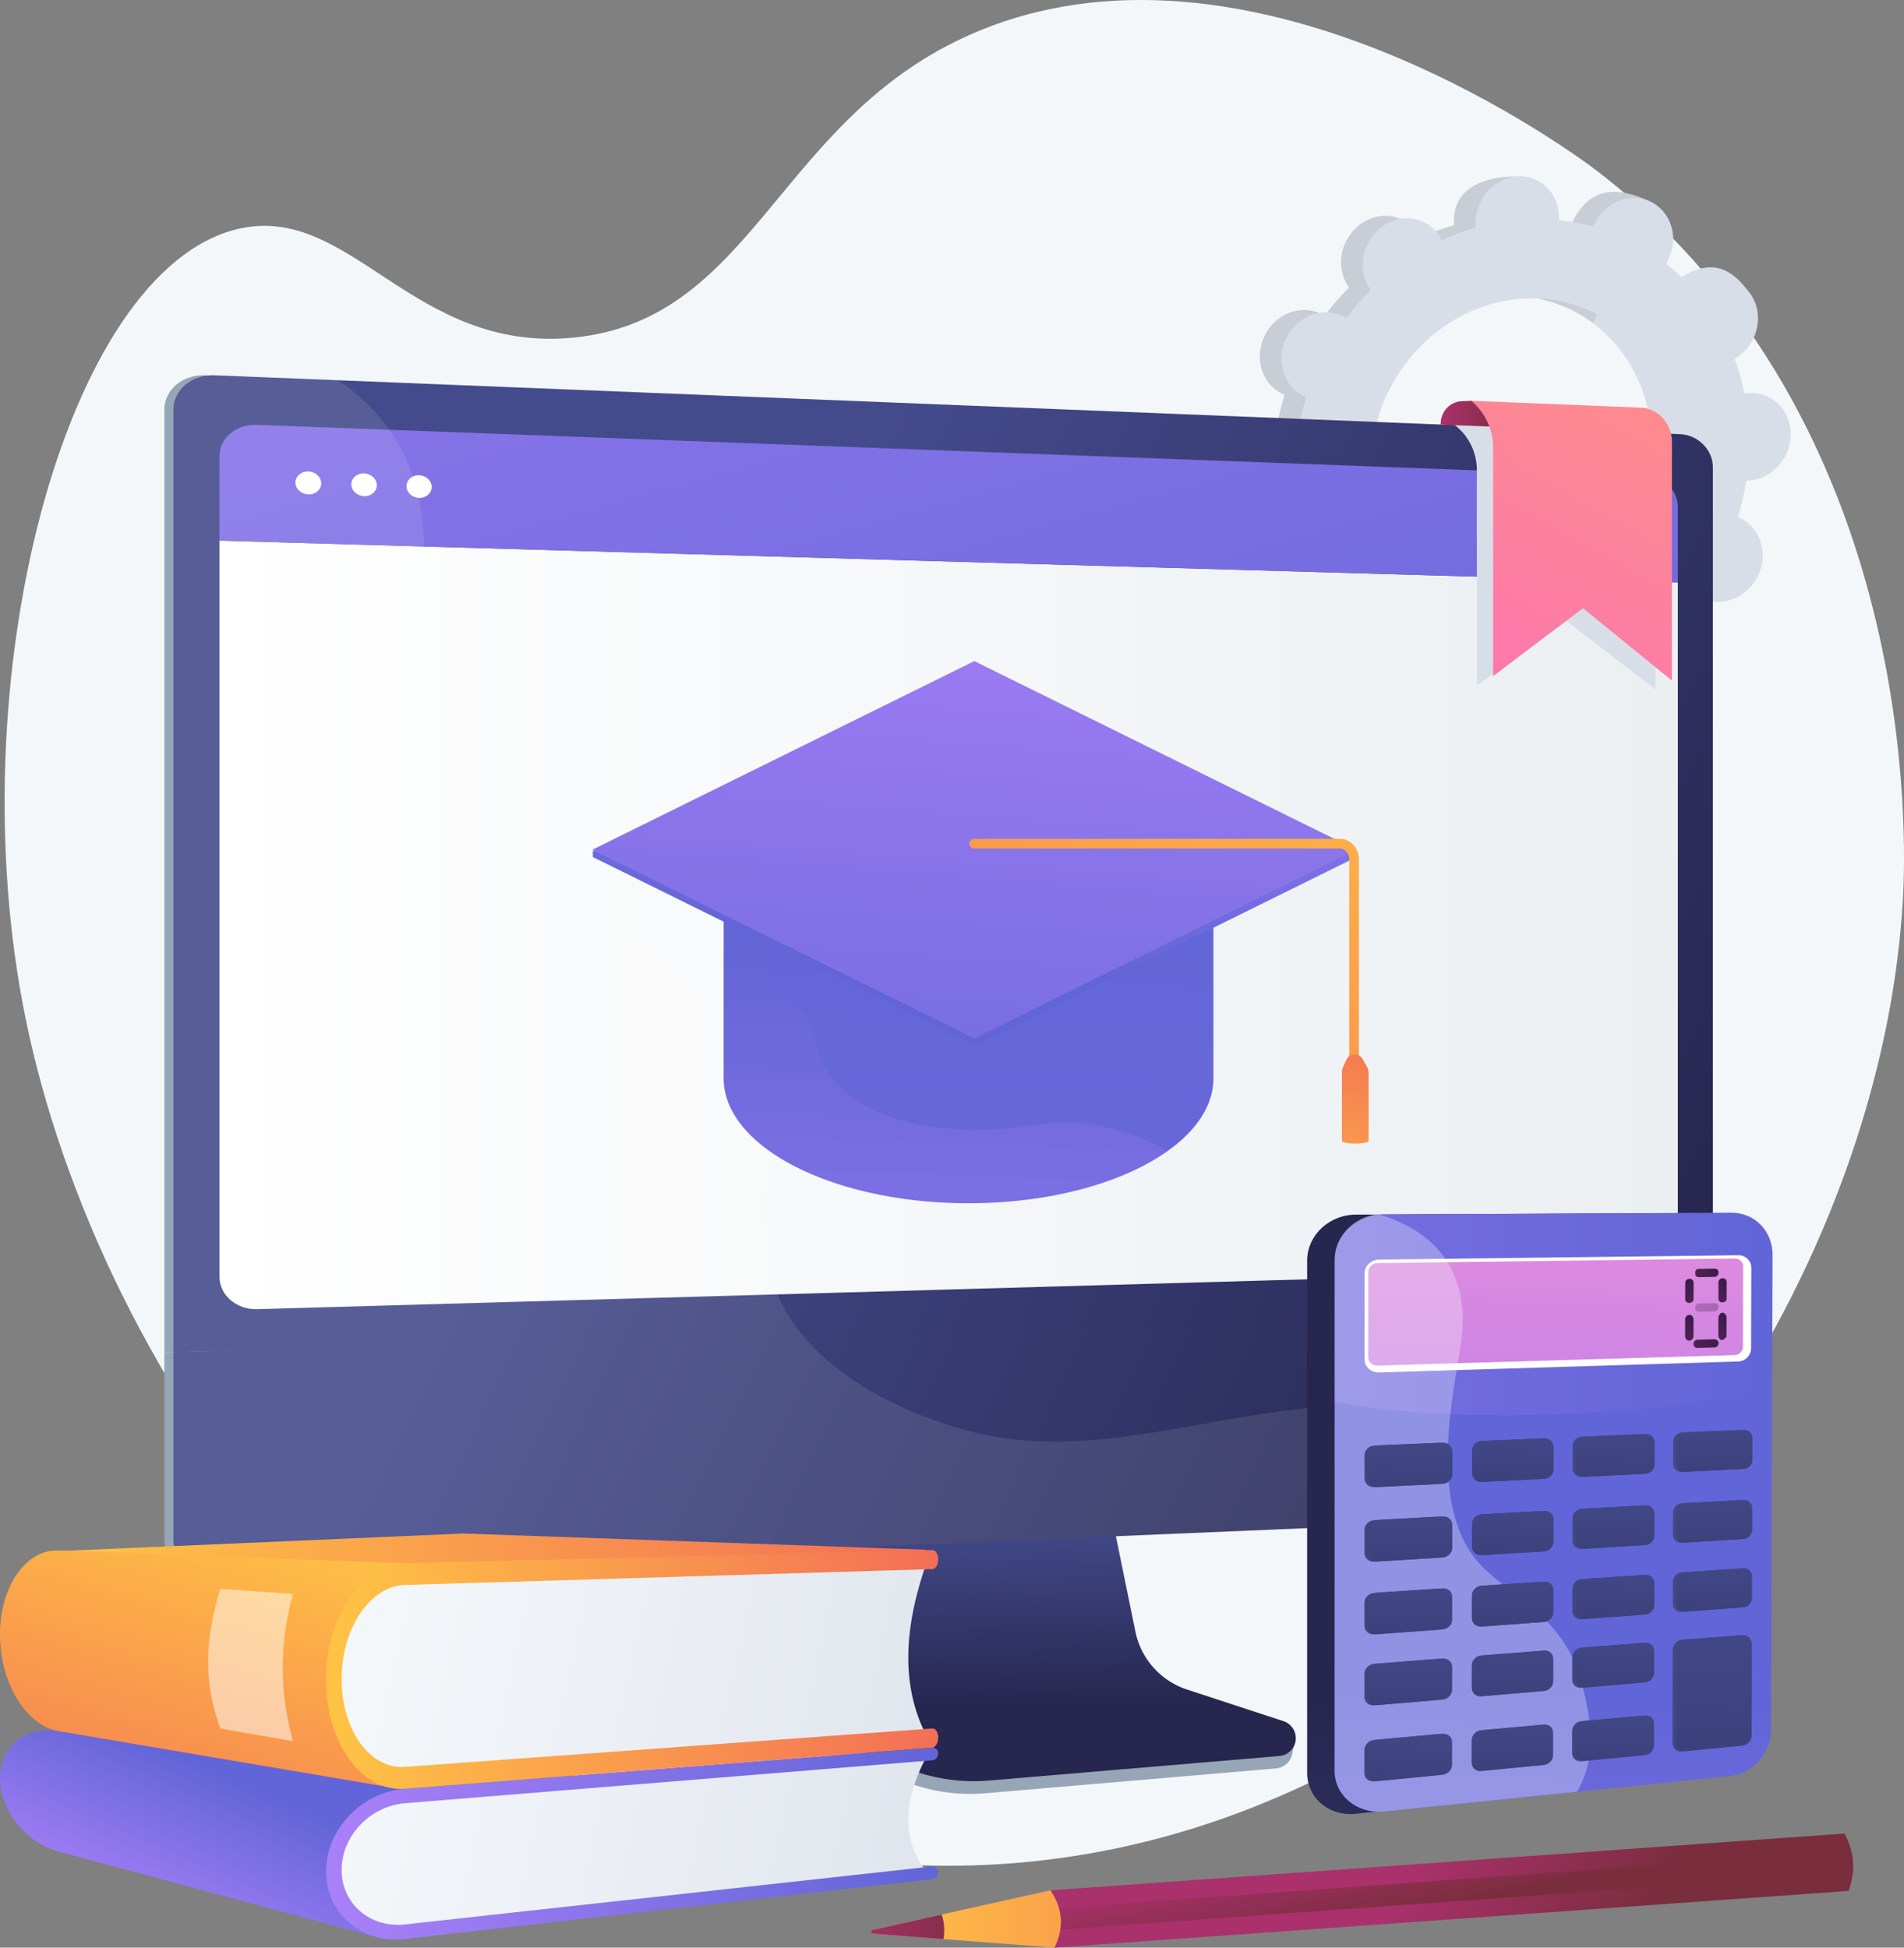 <svg xmlns="http://www.w3.org/2000/svg" xmlns:xlink="http://www.w3.org/1999/xlink" viewBox="0 0 2846.74 2912.26"><rect x="0" y="0" width="2846.74" height="2912.26" fill="#808080" stroke="none"/><defs><style>.cls-1{isolation:isolate;}.cls-2{fill:#f4f7fa;}.cls-3{fill:#c9ced6;}.cls-26,.cls-4{fill:#d8dee8;}.cls-5{fill:#97a6b7;}.cls-6{fill:url(#linear-gradient);}.cls-7{fill:url(#linear-gradient-2);}.cls-8{fill:url(#linear-gradient-3);}.cls-9{fill:url(#linear-gradient-4);}.cls-10,.cls-12,.cls-20,.cls-41{fill:#fff;}.cls-11{fill:url(#linear-gradient-5);}.cls-12{opacity:0.1;}.cls-12,.cls-20,.cls-41{mix-blend-mode:soft-light;}.cls-13{fill:url(#linear-gradient-6);}.cls-14{fill:url(#linear-gradient-7);}.cls-15{fill:url(#linear-gradient-8);}.cls-16{fill:url(#linear-gradient-9);}.cls-17{fill:url(#linear-gradient-10);}.cls-18{fill:url(#linear-gradient-11);}.cls-19{fill:url(#linear-gradient-12);}.cls-20{opacity:0.5;}.cls-21{fill:url(#linear-gradient-13);}.cls-22{fill:url(#linear-gradient-14);}.cls-23{fill:url(#linear-gradient-15);}.cls-24{fill:url(#linear-gradient-16);}.cls-25{fill:url(#linear-gradient-17);}.cls-26,.cls-30,.cls-42,.cls-82{mix-blend-mode:multiply;}.cls-27{fill:url(#linear-gradient-18);}.cls-28{fill:url(#linear-gradient-19);}.cls-29{fill:url(#linear-gradient-20);}.cls-30,.cls-38,.cls-41,.cls-82{opacity:0.3;}.cls-31{fill:url(#linear-gradient-21);}.cls-32{fill:url(#linear-gradient-22);}.cls-33{fill:url(#linear-gradient-23);}.cls-34{fill:url(#linear-gradient-24);}.cls-35{fill:url(#linear-gradient-25);}.cls-36{fill:url(#linear-gradient-26);}.cls-37{fill:url(#linear-gradient-27);}.cls-38{fill:url(#linear-gradient-28);}.cls-39{fill:url(#linear-gradient-29);}.cls-40{fill:url(#linear-gradient-30);}.cls-43{fill:url(#linear-gradient-31);}.cls-44{fill:url(#linear-gradient-32);}.cls-45{fill:url(#linear-gradient-33);}.cls-46{fill:url(#linear-gradient-34);}.cls-47{fill:url(#linear-gradient-35);}.cls-48{fill:url(#linear-gradient-36);}.cls-49{fill:url(#linear-gradient-37);}.cls-50{fill:url(#linear-gradient-38);}.cls-51{fill:url(#linear-gradient-39);}.cls-52{fill:url(#linear-gradient-40);}.cls-53{fill:url(#linear-gradient-41);}.cls-54{fill:url(#linear-gradient-42);}.cls-55{fill:url(#linear-gradient-43);}.cls-56{fill:url(#linear-gradient-44);}.cls-57{fill:url(#linear-gradient-45);}.cls-58{fill:url(#linear-gradient-46);}.cls-59{fill:url(#linear-gradient-47);}.cls-60{fill:url(#linear-gradient-48);}.cls-61{fill:url(#linear-gradient-49);}.cls-62{fill:url(#linear-gradient-50);}.cls-63{fill:url(#linear-gradient-51);}.cls-64{fill:url(#linear-gradient-52);}.cls-65{fill:url(#linear-gradient-53);}.cls-66{fill:url(#linear-gradient-54);}.cls-67{fill:url(#linear-gradient-55);}.cls-68{fill:url(#linear-gradient-56);}.cls-69{fill:url(#linear-gradient-57);}.cls-70{fill:url(#linear-gradient-58);}.cls-71{fill:url(#linear-gradient-59);}.cls-72{fill:url(#linear-gradient-60);}.cls-73{fill:url(#linear-gradient-61);}.cls-74{fill:url(#linear-gradient-62);}.cls-75{fill:url(#linear-gradient-63);}.cls-76{fill:url(#linear-gradient-64);}.cls-77{fill:url(#linear-gradient-65);}.cls-78{fill:url(#linear-gradient-66);}.cls-79{fill:url(#linear-gradient-67);}.cls-80{fill:url(#linear-gradient-68);}.cls-81{fill:url(#linear-gradient-69);}.cls-82{fill:url(#linear-gradient-70);}.cls-83{fill:url(#linear-gradient-71);}.cls-84{fill:url(#linear-gradient-72);}.cls-85{fill:url(#linear-gradient-73);}.cls-86{fill:url(#linear-gradient-74);}</style><linearGradient id="linear-gradient" x1="2029.46" y1="2690.2" x2="2036.93" y2="2970.37" gradientUnits="userSpaceOnUse"><stop offset="0" stop-color="#444b8c"/><stop offset="1" stop-color="#26264f"/></linearGradient><linearGradient id="linear-gradient-2" x1="1578.15" y1="1591.85" x2="3061.91" y2="2313.78" gradientUnits="userSpaceOnUse"><stop offset="0" stop-color="#444b8c"/><stop offset="0.64" stop-color="#313365"/><stop offset="1" stop-color="#26264f"/></linearGradient><linearGradient id="linear-gradient-3" x1="846.92" y1="1800.61" x2="3027.36" y2="1800.61" gradientUnits="userSpaceOnUse"><stop offset="0" stop-color="#fff"/><stop offset="1" stop-color="#ebeff2"/></linearGradient><linearGradient id="linear-gradient-4" x1="1480.84" y1="-447.61" x2="2201.83" y2="2152.48" gradientUnits="userSpaceOnUse"><stop offset="0" stop-color="#aa80f9"/><stop offset="1" stop-color="#6165d7"/></linearGradient><linearGradient id="linear-gradient-5" x1="1261.22" y1="2242.03" x2="2745.24" y2="2964.08" xlink:href="#linear-gradient"/><linearGradient id="linear-gradient-6" x1="89.92" y1="2380.01" x2="1386.42" y2="2380.01" gradientUnits="userSpaceOnUse"><stop offset="0" stop-color="#ffc444"/><stop offset="1" stop-color="#f36f56"/></linearGradient><linearGradient id="linear-gradient-7" x1="752.23" y1="3311.61" x2="857.91" y2="3071.22" xlink:href="#linear-gradient-4"/><linearGradient id="linear-gradient-8" x1="1040.89" y1="3072.34" x2="2265.84" y2="3341.75" gradientUnits="userSpaceOnUse"><stop offset="0" stop-color="#f4f7fa"/><stop offset="1" stop-color="#d8dee8"/></linearGradient><linearGradient id="linear-gradient-9" x1="1006.38" y1="3174.14" x2="1921.46" y2="3174.14" xlink:href="#linear-gradient-4"/><linearGradient id="linear-gradient-10" x1="905.65" y1="2663.43" x2="720.37" y2="3287.55" xlink:href="#linear-gradient-6"/><linearGradient id="linear-gradient-11" x1="1096.87" y1="2817.76" x2="2321.83" y2="3087.17" xlink:href="#linear-gradient-8"/><linearGradient id="linear-gradient-12" x1="1006.38" y1="2913.86" x2="1921.46" y2="2913.86" xlink:href="#linear-gradient-6"/><linearGradient id="linear-gradient-13" x1="2776.83" y1="3147.26" x2="3066.04" y2="3329.8" gradientTransform="translate(-43.65 -31.14) rotate(1.88)" gradientUnits="userSpaceOnUse"><stop offset="0" stop-color="#ab316d"/><stop offset="1" stop-color="#792d3d"/></linearGradient><linearGradient id="linear-gradient-14" x1="215.43" y1="1313.34" x2="72.87" y2="1333.92" gradientTransform="matrix(-0.07, -1, 1, -0.07, 1369.79, 3435.6)" xlink:href="#linear-gradient-13"/><linearGradient id="linear-gradient-15" x1="123.95" y1="459.82" x2="53.61" y2="1161.44" gradientTransform="matrix(-0.07, -1, 1, -0.07, 1369.79, 3435.6)" xlink:href="#linear-gradient-6"/><linearGradient id="linear-gradient-16" x1="100.66" y1="398.49" x2="94.78" y2="651.25" gradientTransform="matrix(-0.07, -1, 1, -0.07, 1369.79, 3435.6)" xlink:href="#linear-gradient-13"/><linearGradient id="linear-gradient-17" x1="2672.79" y1="1037.73" x2="2778.23" y2="1037.73" gradientTransform="matrix(1, 0, 0, 1, 0, 0)" xlink:href="#linear-gradient-13"/><linearGradient id="linear-gradient-18" x1="3045.34" y1="912.62" x2="2651.22" y2="1611.15" gradientUnits="userSpaceOnUse"><stop offset="0" stop-color="#ff9085"/><stop offset="1" stop-color="#fb6fbb"/></linearGradient><linearGradient id="linear-gradient-19" x1="2781.23" y1="4162.19" x2="2797.44" y2="2956.21" xlink:href="#linear-gradient"/><linearGradient id="linear-gradient-20" x1="2820.31" y1="4155.05" x2="2836.47" y2="2953.31" xlink:href="#linear-gradient-4"/><linearGradient id="linear-gradient-21" x1="2514.26" y1="2361.83" x2="3168.91" y2="2361.83" xlink:href="#linear-gradient-4"/><linearGradient id="linear-gradient-22" x1="2514.26" y1="2463.71" x2="3168.53" y2="2463.71" xlink:href="#linear-gradient-4"/><linearGradient id="linear-gradient-23" x1="2852.27" y1="2200.66" x2="2807.97" y2="3210.54" gradientUnits="userSpaceOnUse"><stop offset="0" stop-color="#e38ddd"/><stop offset="1" stop-color="#9571f6"/></linearGradient><linearGradient id="linear-gradient-24" x1="3046.19" y1="2312.69" x2="3037.5" y2="2510.76" gradientUnits="userSpaceOnUse"><stop offset="0" stop-color="#311944"/><stop offset="1" stop-color="#a03976"/></linearGradient><linearGradient id="linear-gradient-25" x1="3095.76" y1="2311.84" x2="3087.07" y2="2510.1" xlink:href="#linear-gradient-24"/><linearGradient id="linear-gradient-26" x1="3046.15" y1="2365.42" x2="3036.84" y2="2577.56" xlink:href="#linear-gradient-24"/><linearGradient id="linear-gradient-27" x1="3095.85" y1="2360.83" x2="3085.91" y2="2587.32" xlink:href="#linear-gradient-24"/><linearGradient id="linear-gradient-28" x1="6163.03" y1="-5343.62" x2="6154.64" y2="-5152.4" gradientTransform="translate(-2239 -3789) rotate(90)" xlink:href="#linear-gradient-24"/><linearGradient id="linear-gradient-29" x1="6111.39" y1="-5343.63" x2="6103" y2="-5152.36" gradientTransform="translate(-2239 -3789) rotate(90)" xlink:href="#linear-gradient-24"/><linearGradient id="linear-gradient-30" x1="6217.2" y1="-5344.88" x2="6208.17" y2="-5139.03" gradientTransform="translate(-2239 -3789) rotate(90)" xlink:href="#linear-gradient-24"/><linearGradient id="linear-gradient-31" x1="3182.94" y1="2295.71" x2="2149.08" y2="2870.83" gradientUnits="userSpaceOnUse"><stop offset="0" stop-color="#444b8c"/><stop offset="1" stop-color="#3e4177"/></linearGradient><linearGradient id="linear-gradient-32" x1="3205.08" y1="2364.43" x2="2203.64" y2="2921.52" xlink:href="#linear-gradient-31"/><linearGradient id="linear-gradient-33" x1="3225.17" y1="2428.9" x2="2253.53" y2="2969.41" xlink:href="#linear-gradient-31"/><linearGradient id="linear-gradient-34" x1="3252.55" y1="2489.38" x2="2310.27" y2="3013.56" xlink:href="#linear-gradient-31"/><linearGradient id="linear-gradient-35" x1="3235.3" y1="2377.43" x2="2196.4" y2="2955.36" xlink:href="#linear-gradient-31"/><linearGradient id="linear-gradient-36" x1="3255.13" y1="2445.46" x2="2248.81" y2="3005.27" xlink:href="#linear-gradient-31"/><linearGradient id="linear-gradient-37" x1="3273.1" y1="2509.28" x2="2296.73" y2="3052.43" xlink:href="#linear-gradient-31"/><linearGradient id="linear-gradient-38" x1="3298.41" y1="2569.07" x2="2351.55" y2="3095.8" xlink:href="#linear-gradient-31"/><linearGradient id="linear-gradient-39" x1="3288.07" y1="2456.24" x2="2244.24" y2="3036.91" xlink:href="#linear-gradient-31"/><linearGradient id="linear-gradient-40" x1="3305.6" y1="2523.63" x2="2294.52" y2="3086.09" xlink:href="#linear-gradient-31"/><linearGradient id="linear-gradient-41" x1="3321.44" y1="2586.84" x2="2340.46" y2="3132.56" xlink:href="#linear-gradient-31"/><linearGradient id="linear-gradient-42" x1="3344.69" y1="2645.99" x2="2393.36" y2="3175.21" xlink:href="#linear-gradient-31"/><linearGradient id="linear-gradient-43" x1="3341.23" y1="2532.16" x2="2292.6" y2="3115.5" xlink:href="#linear-gradient-31"/><linearGradient id="linear-gradient-44" x1="3356.46" y1="2598.96" x2="2340.73" y2="3164" xlink:href="#linear-gradient-31"/><linearGradient id="linear-gradient-45" x1="3370.18" y1="2661.6" x2="2384.69" y2="3209.82" xlink:href="#linear-gradient-31"/><linearGradient id="linear-gradient-46" x1="3395.09" y1="2615.29" x2="2341.32" y2="3201.49" xlink:href="#linear-gradient-31"/><linearGradient id="linear-gradient-47" x1="3407.95" y1="2681.4" x2="2387.25" y2="3249.21" xlink:href="#linear-gradient-31"/><linearGradient id="linear-gradient-48" x1="3419.49" y1="2743.39" x2="2429.18" y2="3294.29" xlink:href="#linear-gradient-31"/><linearGradient id="linear-gradient-49" x1="3412.29" y1="2761.75" x2="2460.12" y2="3291.43" xlink:href="#linear-gradient-31"/><linearGradient id="linear-gradient-50" x1="2630.34" y1="2539.01" x2="2613.28" y2="2927.93" xlink:href="#linear-gradient"/><linearGradient id="linear-gradient-51" x1="2783.57" y1="2533.27" x2="2766.83" y2="2914.86" xlink:href="#linear-gradient"/><linearGradient id="linear-gradient-52" x1="2936.83" y1="2527.53" x2="2920.42" y2="2901.8" xlink:href="#linear-gradient"/><linearGradient id="linear-gradient-53" x1="3084.94" y1="2521.97" x2="3068.83" y2="2889.2" xlink:href="#linear-gradient"/><linearGradient id="linear-gradient-54" x1="2630.32" y1="2648.71" x2="2612.98" y2="3043.95" xlink:href="#linear-gradient"/><linearGradient id="linear-gradient-55" x1="2783.47" y1="2641.15" x2="2766.47" y2="3028.84" xlink:href="#linear-gradient"/><linearGradient id="linear-gradient-56" x1="2936.66" y1="2633.58" x2="2919.99" y2="3013.74" xlink:href="#linear-gradient"/><linearGradient id="linear-gradient-57" x1="3084.7" y1="2626.26" x2="3068.34" y2="2999.19" xlink:href="#linear-gradient"/><linearGradient id="linear-gradient-58" x1="2630.3" y1="2755.76" x2="2612.69" y2="3157.17" xlink:href="#linear-gradient"/><linearGradient id="linear-gradient-59" x1="2783.37" y1="2746.42" x2="2766.11" y2="3140.07" xlink:href="#linear-gradient"/><linearGradient id="linear-gradient-60" x1="2936.49" y1="2737.07" x2="2919.57" y2="3122.99" xlink:href="#linear-gradient"/><linearGradient id="linear-gradient-61" x1="3084.47" y1="2728.03" x2="3067.86" y2="3106.52" xlink:href="#linear-gradient"/><linearGradient id="linear-gradient-62" x1="2630.27" y1="2860.15" x2="2612.4" y2="3267.6" xlink:href="#linear-gradient"/><linearGradient id="linear-gradient-63" x1="2783.28" y1="2849.08" x2="2765.76" y2="3248.56" xlink:href="#linear-gradient"/><linearGradient id="linear-gradient-64" x1="2936.33" y1="2838" x2="2919.16" y2="3229.56" xlink:href="#linear-gradient"/><linearGradient id="linear-gradient-65" x1="2630.25" y1="2972.06" x2="2612.1" y2="3386.01" xlink:href="#linear-gradient"/><linearGradient id="linear-gradient-66" x1="2783.18" y1="2959.14" x2="2765.38" y2="3364.9" xlink:href="#linear-gradient"/><linearGradient id="linear-gradient-67" x1="2936.16" y1="2946.2" x2="2918.72" y2="3343.82" xlink:href="#linear-gradient"/><linearGradient id="linear-gradient-68" x1="3088.68" y1="2776.17" x2="3045.79" y2="3754" xlink:href="#linear-gradient"/><linearGradient id="linear-gradient-69" x1="1791.7" y1="6711.53" x2="1973.64" y2="1656.12" xlink:href="#linear-gradient-4"/><linearGradient id="linear-gradient-70" x1="1924.72" y1="2215.67" x2="1937.96" y2="1847.66" xlink:href="#linear-gradient-4"/><linearGradient id="linear-gradient-71" x1="1511.37" y1="873.07" x2="1435.49" y2="1439.15" xlink:href="#linear-gradient-4"/><linearGradient id="linear-gradient-72" x1="1500.61" y1="712.8" x2="1401.54" y2="1971.82" xlink:href="#linear-gradient-4"/><linearGradient id="linear-gradient-73" x1="2588.57" y1="1302.9" x2="1921.94" y2="2462.38" xlink:href="#linear-gradient-6"/><linearGradient id="linear-gradient-74" x1="2515.86" y1="2344.81" x2="2559.44" y2="1937.43" xlink:href="#linear-gradient-6"/></defs><g class="cls-1"><g id="Illustration"><path class="cls-2" d="M1989.52,460.89c-307.45,122.25-336.9,434.74-613.72,461.56-241.2,23.37-332.88-202.84-502.13-162.3-257.81,61.74-419.9,676.39-316.36,1181.78,106.92,521.86,556.13,1215.6,1300.34,1262.94C2693.18,3258,3325.38,2459.81,3364,1759.34c4.18-75.76,28.83-710.47-456.42-1085.42C2883.31,655.19,2405.14,295.64,1989.52,460.89Z" transform="translate(-518.75 -417.58)"/><path class="cls-3" d="M3029.28,1307.63c30.2,15.33,68.13,1.25,84.74-31.45s5.57-71.63-24.62-87c-1.57-.79-3.16-1.46-4.77-2.1a380.6,380.6,0,0,0,12.68-54.56c1.73,0,3.47,0,5.23-.19,34.45-3.08,61.8-34.73,61.08-70.71s-29.24-62.67-63.69-59.59c-1.8.16-3.57.44-5.33.75a351.08,351.08,0,0,0-14.75-52.1c1.59-.93,3.17-1.89,4.71-3,29.47-20.65,38.89-61.4,21-91s-56.21-36.9-85.69-16.25c-1.51,1.06-2.93,2.2-4.33,3.36a310.36,310.36,0,0,0-38.23-35.68c1-1.59,1.93-3.21,2.79-4.9,16.6-32.7,38.29-68.41,7.86-83.27-70.4-34.37-100.61-5-117.21,27.75-.86,1.69-1.6,3.41-2.32,5.14a311.78,311.78,0,0,0-51.36-9.81c.11-1.82.19-3.64.16-5.48-.72-36,9.95-55.45-24.63-56.12-75.41-1.47-100.85,31.26-100.13,67.24,0,1.88.19,3.72.38,5.55a350.16,350.16,0,0,0-50.77,18.84c-.79-1.61-1.6-3.2-2.53-4.75-17.85-29.63-56.22-36.9-85.69-16.25s-38.9,61.4-21.05,91c.91,1.52,1.92,2.94,2.93,4.34a383.71,383.71,0,0,0-36.57,42.43c-1.46-.92-2.94-1.81-4.51-2.61C2464.51,872,2426.57,886,2410,918.73s-5.58,71.63,24.62,87c1.56.79,3.16,1.46,4.76,2.1a383.31,383.31,0,0,0-12.68,54.56c-1.73,0-3.46,0-5.23.19-34.45,3.08-61.79,34.73-61.07,70.72s29.24,62.65,63.69,59.58c1.8-.16,3.56-.44,5.32-.75a351.55,351.55,0,0,0,14.75,52.11c-1.58.92-3.16,1.88-4.7,3-29.47,20.65-38.9,61.41-21,91s76.95,43.39,106.42,22.74c1.51-1.06-17.8-8.69-16.39-9.85a311,311,0,0,0,38.22,35.68c-1,1.59-1.92,3.21-2.78,4.9-16.6,32.7-5.58,71.63,24.62,87s68.13,1.26,84.73-31.44c.86-1.69,1.6-3.41,2.31-5.14a311.78,311.78,0,0,0,51.36,9.81c-.1,1.82-.19,3.64-.15,5.48.72,36,29.23,62.66,63.68,59.59s61.8-34.73,61.08-70.71c0-1.88-.2-3.72-.39-5.54a351.07,351.07,0,0,0,50.78-18.85c.78,1.61,1.6,3.2,2.53,4.75,17.85,29.63,56.21,36.9,85.69,16.25s38.9-61.4,21-91c-.92-1.52-1.92-2.93-2.94-4.34a381.82,381.82,0,0,0,36.58-42.43C3026.24,1305.94,3027.72,1306.83,3029.28,1307.63Zm-376.42,4.77c-109.63-55.66-149.65-197-89.38-315.73s198-169.83,307.65-114.16,149.65,197,89.37,315.73S2762.5,1368.07,2652.86,1312.4Z" transform="translate(-518.75 -417.58)"/><path class="cls-4" d="M3102.54,1132.37c34.45-3.08,61.8-34.73,61.08-70.71s-29.24-62.67-63.69-59.59c-1.8.16-3.57.44-5.33.75a349.88,349.88,0,0,0-14.75-52.1c1.59-.93,3.17-1.89,4.71-3,29.47-20.65,65.93-70.54,45.14-98.18-39.47-52.46-80.31-29.75-109.79-9.1-1.51,1.06-2.93,2.2-4.33,3.36a310.36,310.36,0,0,0-38.23-35.68c1-1.59,1.93-3.21,2.79-4.9a68.6,68.6,0,0,0,3.86-54.09q-42.7,75.15-84.13,151c87.46,64.09,115.31,190.4,60.63,298.08-46.32,91.24-138.41,142.48-228.34,136.06-4,10.4-7.95,20.86-12.24,31.16-11.66,28-24.9,55.34-38.16,82.69q12.51,2.35,25.12,3.69c-.11,1.82-.2,3.64-.16,5.48.72,36,22.57,66.55,85,63.24,34.54-1.83,40.48-38.38,39.76-74.36,0-1.88-.2-3.72-.38-5.54a351.39,351.39,0,0,0,50.77-18.85c.78,1.61,1.6,3.2,2.53,4.75,17.85,29.63,79.77,42.21,109.25,21.56s15.34-66.71-2.51-96.34c-.92-1.52-1.92-2.94-2.94-4.34a381.82,381.82,0,0,0,36.58-42.43c1.46.92,2.94,1.81,4.5,2.61,30.2,15.33,68.13,1.25,84.74-31.45s5.57-71.63-24.62-87c-1.57-.79-3.16-1.46-4.77-2.1a380.6,380.6,0,0,0,12.68-54.56C3099,1132.55,3100.78,1132.52,3102.54,1132.37Z" transform="translate(-518.75 -417.58)"/><path class="cls-4" d="M3061.76,1311.32c30.2,15.33,68.13,1.25,84.73-31.44s5.58-71.63-24.62-87c-1.56-.8-3.16-1.47-4.76-2.1a383.75,383.75,0,0,0,12.68-54.57c1.73,0,3.47,0,5.23-.19,34.45-3.07,61.79-34.73,61.07-70.71s-29.23-62.66-63.68-59.59c-1.8.16-3.57.44-5.33.76a351.55,351.55,0,0,0-14.75-52.11c1.59-.93,3.16-1.89,4.7-3,29.48-20.64,38.9-61.4,21-91s-56.21-36.9-85.69-16.25c-1.51,1.06-2.93,2.2-4.33,3.36a311.85,311.85,0,0,0-38.23-35.68c1-1.59,1.92-3.2,2.78-4.9,16.6-32.69,5.58-71.63-24.61-87s-68.14-1.25-84.74,31.44c-.86,1.7-1.6,3.42-2.31,5.14a310.72,310.72,0,0,0-51.36-9.8c.11-1.82.19-3.64.15-5.49-.72-36-29.23-62.66-63.68-59.59s-61.8,34.73-61.07,70.71c0,1.88.19,3.72.38,5.55a351.34,351.34,0,0,0-50.77,18.84c-.79-1.6-1.6-3.2-2.54-4.75-17.85-29.62-56.21-36.9-85.69-16.25s-38.89,61.41-21,91c.91,1.52,1.91,2.94,2.93,4.34a382.65,382.65,0,0,0-36.57,42.43c-1.46-.91-2.94-1.81-4.51-2.6-30.19-15.33-68.13-1.26-84.73,31.44s-5.58,71.63,24.62,87c1.56.79,3.16,1.46,4.76,2.1a383.44,383.44,0,0,0-12.68,54.57c-1.73,0-3.47,0-5.23.19-34.45,3.07-61.79,34.73-61.07,70.71s29.23,62.66,63.68,59.59c1.8-.16,3.57-.45,5.33-.76a351.55,351.55,0,0,0,14.75,52.11c-1.58.93-3.16,1.88-4.7,3-29.48,20.65-38.9,61.41-21,91s56.22,36.91,85.69,16.26c1.51-1.06,2.93-2.2,4.34-3.36a312.54,312.54,0,0,0,38.22,35.68c-1,1.59-1.92,3.2-2.78,4.9-16.6,32.69-5.58,71.62,24.61,87s68.14,1.25,84.74-31.45c.86-1.69,1.6-3.41,2.31-5.13a310.72,310.72,0,0,0,51.36,9.8c-.11,1.82-.19,3.64-.15,5.48.72,36,29.23,62.66,63.68,59.59s61.8-34.73,61.07-70.71c0-1.88-.19-3.71-.38-5.54a352.08,352.08,0,0,0,50.77-18.84c.79,1.6,1.6,3.2,2.54,4.74,17.85,29.63,56.21,36.91,85.69,16.26s38.89-61.41,21-91c-.91-1.51-1.91-2.93-2.93-4.33a382.76,382.76,0,0,0,36.57-42.44C3058.71,1309.63,3060.19,1310.53,3061.76,1311.32Zm-376.42,4.78c-109.64-55.67-149.65-197-89.38-315.74S2794,830.54,2903.6,886.2s149.66,197,89.38,315.74S2795,1371.76,2685.34,1316.1Z" transform="translate(-518.75 -417.58)"/><path class="cls-5" d="M3063.76,2391.34V1116.26c0-26.15-21.69-29.15-48.1-30.21L825.19,978.74c-33.33-1.34-60.69,21.69-60.69,51.19V2439.09Z" transform="translate(-518.75 -417.58)"/><path class="cls-5" d="M764.5,2439.09v281.42c0,29.5,27.36,52.47,60.69,51.06l2180.69-111.4c26.41-1.11,57.88-4.63,57.88-30.77V2383.16Z" transform="translate(-518.75 -417.58)"/><path class="cls-5" d="M2288.69,2961.19a116.58,116.58,0,0,1-77.3-87.77l-57.46-284.37-491.49,17.46L1602,2902.75c-8.48,41.49,25.44,83.11,64.49,98.4l205.63,80.45A267.47,267.47,0,0,0,1992.3,3099l434.57-37.18a27,27,0,0,0,24.37-23.88c1.48-12.81,10.38-27.2-1.74-31.22Z" transform="translate(-518.75 -417.58)"/><path class="cls-6" d="M2293.56,2943.9a115.57,115.57,0,0,1-77.23-86.67l-57.4-280.79-479.51,17.25L1619,2886.21a85.57,85.57,0,0,0,52.94,97.14l205.42,79.44a269.89,269.89,0,0,0,120.1,17.21l434.13-36.71a26.78,26.78,0,0,0,6.09-52.14Z" transform="translate(-518.75 -417.58)"/><path class="cls-7" d="M3079.75,1116.26v1275.1l-1356.26,28.13L778,2439.1V1029.91c0-29.47,27.93-52.52,61.28-51.18l185,7.43L3031,1066.81C3057.4,1067.86,3079.75,1090.12,3079.75,1116.26Z" transform="translate(-518.75 -417.58)"/><path class="cls-8" d="M846.92,1226V2326.79c0,27.48,25.4,49.24,56.35,48.35l2079-59.12c24.81-.71,45.06-21.33,45.06-45.84V1288.44Z" transform="translate(-518.75 -417.58)"/><path class="cls-9" d="M3027.36,1288.44V1175.77c0-24-19.83-44.38-44.13-45.29L902.12,1052.84c-30.32-1.13-55.2,20-55.2,46.88V1226Z" transform="translate(-518.75 -417.58)"/><path class="cls-10" d="M999.05,1140.34c0,9.46-8.62,16.85-19.27,16.52s-19.32-8.3-19.32-17.79,8.66-16.88,19.32-16.51S999.05,1130.88,999.05,1140.34Z" transform="translate(-518.75 -417.58)"/><path class="cls-10" d="M1082.11,1143.07c0,9.4-8.52,16.75-19,16.42s-19.09-8.25-19.09-17.68,8.55-16.78,19.09-16.42S1082.11,1133.66,1082.11,1143.07Z" transform="translate(-518.75 -417.58)"/><path class="cls-10" d="M1164.2,1145.76c0,9.35-8.42,16.66-18.83,16.33s-18.87-8.19-18.87-17.57,8.46-16.68,18.87-16.33S1164.2,1136.41,1164.2,1145.76Z" transform="translate(-518.75 -417.58)"/><path class="cls-11" d="M3079.75,2383.17V2629.4c0,26.14-22.2,48.43-48.63,49.55l-79.75,3.37L839.43,2771.57C806.09,2773,778,2750,778,2720.49V2439.1l942.67-22.91Z" transform="translate(-518.75 -417.58)"/><path class="cls-12" d="M2951,2682.32,839.27,2771.57C805.92,2773,778,2750,778,2720.49V1029.91c0-29.47,27.93-52.52,61.28-51.18l185,7.43c28.39,19,53.8,42.52,74.1,70.43.9,1.23,1.85,2.47,2.68,3.7a261.4,261.4,0,0,1,34.88,69.85,301.53,301.53,0,0,1,8.57,31.9c5.11,23.81,7.62,48.13,8.67,72.78,2.25,52.09-1.84,105.56-1.63,158.23.44,106.75,7.11,213.43,77.94,299.37,52.45,63.65,137.89,87.83,208.79,124.84,82.76,43.21,155.36,100.52,197.41,185.63,51.62,104.46,3.15,217.92,36.14,325.83a221.93,221.93,0,0,0,9,24.32,255.91,255.91,0,0,0,39.73,63.15c.9,1.12,1.85,2.21,2.82,3.3,63.11,72.53,164.14,117.84,251.71,139.77,179.72,44.95,366.11-33,544.52-39.08,128.54-4.38,306.3,24.62,400.84,121.29A207.5,207.5,0,0,1,2951,2682.32Z" transform="translate(-518.75 -417.58)"/><polygon class="cls-13" points="89.92 2319.21 692.34 2293.02 1386.42 2317.34 701.69 2467.01 89.92 2319.21"/><path class="cls-14" d="M1094.05,3317.3,606.08,3186c-49.15-13.23-87.33-61.92-87.33-109.14v-.52c0-47.22,38.18-78.9,87.33-70.23l523.37,85.64Z" transform="translate(-518.75 -417.58)"/><path class="cls-15" d="M1906,3218.67l-788.45,88c-49.39,5.52-90-28.92-90-77v-32.61c0-48.07,40.6-90.28,90-94.21L1906,3040.14C1871.12,3105.09,1863.07,3165.86,1906,3218.67Z" transform="translate(-518.75 -417.58)"/><path class="cls-16" d="M1912.87,3227.41l-788.71,89.43c-64.41,7.31-117.78-37.81-117.78-100.7v-.7c0-62.89,53.37-118.22,117.78-123.24l788.71-61.52c4.75-.37,8.59,3.58,8.59,8.83s-3.84,9.8-8.59,10.19l-788.71,64.21c-51.81,4.22-94.6,48.8-94.6,99.32v.69c0,50.51,42.79,86.9,94.6,81.2l788.71-86.73c4.75-.52,8.59,3.31,8.59,8.55S1917.62,3226.88,1912.87,3227.41Z" transform="translate(-518.75 -417.58)"/><path class="cls-17" d="M1114.55,3092.25l-508.47-86.17c-49.15-8.67-87.33-73.09-87.33-144v-.78c0-70.9,38.18-127.16,87.33-125.34l539.38,20Z" transform="translate(-518.75 -417.58)"/><path class="cls-18" d="M1906,3016.92l-744.26,56.14c-73.41,5.53-134.18-48.4-134.18-120.58v-49c0-72.19,60.77-132.36,134.18-134.36L1906,2748.86C1871,2846.18,1863.19,2937.32,1906,3016.92Z" transform="translate(-518.75 -417.58)"/><path class="cls-19" d="M1912.87,3030.68l-788.71,61.52c-64.41,5-117.78-67.65-117.78-162.08v-1c0-94.44,53.37-172.59,117.78-174.19l788.71-19.6c4.75-.12,8.59,6.17,8.59,14s-3.84,14.37-8.59,14.51l-788.71,23.66c-51.81,1.55-94.6,64.54-94.6,140.39v1c0,75.85,42.79,134.44,94.6,130.67l788.71-57.47c4.75-.34,8.59,5.76,8.59,13.63S1917.62,3030.31,1912.87,3030.68Z" transform="translate(-518.75 -417.58)"/><path class="cls-20" d="M956.87,3021.2l-108.69-19c-25.38-69.27-23.47-132.9,0-209L956.87,2801C934.59,2881,938,2953.5,956.87,3021.2Z" transform="translate(-518.75 -417.58)"/><path class="cls-21" d="M3276.57,3159.24l-1187.33,84.85,6.13,85.75L3282.7,3245Q3298.69,3200.75,3276.57,3159.24Z" transform="translate(-518.75 -417.58)"/><path class="cls-22" d="M3288.93,3218a97.51,97.51,0,0,0-2.18-32.26l-1195.57,85.44,2.3,32.25Z" transform="translate(-518.75 -417.58)"/><path class="cls-23" d="M2089.24,3244.09c18.54,27.08,20.77,55.65,6.13,85.75L1823.73,3309a2.85,2.85,0,0,1-.4-5.58Z" transform="translate(-518.75 -417.58)"/><path class="cls-24" d="M1823.73,3309l105.59,8.12a75.07,75.07,0,0,0-2.58-36.76l-103.41,23.06A2.85,2.85,0,0,0,1823.73,3309Z" transform="translate(-518.75 -417.58)"/><path class="cls-25" d="M2672.79,1052.42v-1.31c0-18.81,15-34,33.24-33.62l12.47-.63,59.73,23.11v18.63Z" transform="translate(-518.75 -417.58)"/><path class="cls-26" d="M2994.18,1448.66l-133-102.24-134.34,96V1119.81a84.83,84.83,0,0,0-31.67-65.56l-1-.84,253.52,9.66c25.7,1,46.49,22.65,46.49,48.41Z" transform="translate(-518.75 -417.58)"/><path class="cls-27" d="M3018.51,1435.22l-133-108.22-134.33,101.62V1087.13a91.8,91.8,0,0,0-31.68-69.38l-1-.89L2972,1027.08c25.7,1,46.49,24,46.49,51.24Z" transform="translate(-518.75 -417.58)"/><path class="cls-28" d="M3132,2294.48l-2.1,711.68c-.1,34.89-28.32,66.64-63.68,70.26L2546,3129.68c-40.08,4.1-72.87-23.61-72.87-61.15v-766c0-35.56,29.1-64.89,66-68.45,2.35-.23,4.75-.3,7.16-.32l522.22-2.49A62.84,62.84,0,0,1,3132,2294.48Z" transform="translate(-518.75 -417.58)"/><path class="cls-29" d="M3168.91,2294l-2.18,709.48c-.11,34.78-26.69,66.27-61.82,69.86l-516.73,52.9c-39.79,4.08-74-23.38-74-60.8l.11-763.47c0-35.44,29.71-64.68,66.38-68.22,2.34-.23,5.54-.31,7.93-.32l518.67-2.48C3142.52,2230.74,3169,2258.93,3168.91,2294Z" transform="translate(-518.75 -417.58)"/><g class="cls-30"><path class="cls-31" d="M3168.91,2293l-.55,178.31-654.1,21.49,0-191.92c0-34.59,28.36-62.74,63.79-67.37,3.17-.42,7.23-.07,10.52-.08l518.67-2.48C3142.52,2230.74,3169,2257.93,3168.91,2293Z" transform="translate(-518.75 -417.58)"/><path class="cls-32" d="M3168.53,2416.46l-.23,74.1c-63.46,20.07-180.25,36.3-314.26,41.47-59.19,2.28-116.41,2.2-168.12.06-68.86-2.85-127-9.36-171.66-18.57v-79.74c16.8-4.14,32.25-8,50.57-11.59,39.83-7.87,87.78-14.49,140.17-19.37,46.82-4.36,97.62-7.32,150-8.53,67.44-1.55,130,0,183.86,3.92,4.18.29,8.36.62,12.44.95,12.86,1.06,25.23,2.26,37,3.59,4.15.47,8.25,1,12.26,1.47,9.21,1.16,17.13,2.42,25.51,3.75C3142.16,2410.51,3156.42,2413.35,3168.53,2416.46Z" transform="translate(-518.75 -417.58)"/></g><path class="cls-10" d="M3136.88,2433.61a20,20,0,0,1-19.3,19.78l-536.83,16.43c-12,.36-21.82-8.51-21.81-19.82l0-128.21c0-11.33,9.8-20.63,21.85-20.78l537.2-6.52a18.89,18.89,0,0,1,19.21,19Z" transform="translate(-518.75 -417.58)"/><path class="cls-33" d="M3124.68,2431.27a12.65,12.65,0,0,1-12.22,12.5l-534.19,15.74c-7.61.22-13.78-5.38-13.78-12.53l.05-127.61c0-7.15,6.18-13,13.79-13.13l534.54-6.8a12,12,0,0,1,12.15,12Z" transform="translate(-518.75 -417.58)"/><path class="cls-34" d="M3050.84,2360.17c0,3.33-2.74,5.51-6.1,5.56h-.28c-3.37.05-6.09-2-6.08-5.32l.06-24.73a6,6,0,0,1,6.11-5.91h.28a5.73,5.73,0,0,1,6.07,5.7Z" transform="translate(-518.75 -417.58)"/><path class="cls-35" d="M3100.34,2359.3c0,3.31-2.71,5.57-6,5.63H3094c-3.33.06-6-2.08-6-5.39l.07-24.66a6,6,0,0,1,6-5.94h.28a5.73,5.73,0,0,1,6,5.73Z" transform="translate(-518.75 -417.58)"/><path class="cls-36" d="M3050.7,2415.5c0,3.33-2.74,6.68-6.1,6.73h-.28c-3.36.05-6.09-3.09-6.08-6.42l.06-25.44c0-3.33,2.75-6.61,6.11-6.67h.29c3.36-.05,6.07,3.06,6.07,6.38Z" transform="translate(-518.75 -417.58)"/><path class="cls-37" d="M3100.2,2414.51c0,3.3-2.71,4.36-6,7h-.28c-3.32.05-6-3.36-6-6.67l.06-26.57c0-3.31,2.72-7.84,6-7.89h.27c3.33,0,6,4.32,6,7.62Z" transform="translate(-518.75 -417.58)"/><path class="cls-38" d="M3088.16,2372.25a6.3,6.3,0,0,1-6.14,6.15l-23.81.54c-3.36.08-4.82-2.56-4.82-5.88v-.28c0-3.33,1.45-6.07,4.8-6.14l24.51-.52c3.33-.07,5.46,2.54,5.46,5.85Z" transform="translate(-518.75 -417.58)"/><path class="cls-39" d="M3088.16,2320.72a6.18,6.18,0,0,1-6.07,6.11l-23.85.4c-3.36.05-4.85-2.6-4.85-5.93V2321c0-3.32,1.51-6.05,4.87-6.1l24.48-.37c3.33-.05,5.42,2.58,5.42,5.9Z" transform="translate(-518.75 -417.58)"/><path class="cls-40" d="M3088.16,2426.21a6.41,6.41,0,0,1-6.21,6.18l-25.12.69a5.88,5.88,0,0,1-6.11-5.85V2427a6.22,6.22,0,0,1,6.07-6.16l25.2-.68a5.93,5.93,0,0,1,6.17,5.82Z" transform="translate(-518.75 -417.58)"/><path class="cls-41" d="M2894.08,3048.86a144.72,144.72,0,0,1-10.88,35.23c-1.86,4-4,8.25-6.29,12.55l-288.73,29.56c-39.79,4.08-74-23.38-74-60.8l.11-764.56c0-34.59,28.36-63.32,63.79-68,.86.24,2.14.51,3,.77,37.27,11.28,77.86,32.3,102.1,71.63,15.15,24.55,24.14,56.31,22.13,97.53a277,277,0,0,1-3.78,33.94q-1.8,10.45-3.62,21.34-2.3,13.59-4.49,27.74c-2.33,15.09-4.48,30.56-6.2,46.2-1.65,15-2.9,30.13-3.53,45.23q-.18,4.38-.29,8.76-.36,14.16.13,28.16.35,9.57,1.16,19c3.08,35.33,11.39,68.94,28.05,98.09,12.58,22,31.52,38.77,51.4,54.23,5.24,4.07,10.55,8.06,15.82,12,18.08,13.62,35.31,27.78,50.63,43.68l1.13,1.18a243.48,243.48,0,0,1,20.75,24.78,181.49,181.49,0,0,1,18,30.85c1.92,4.14,3.69,8.36,5.34,12.63,2.83,7.33,5.27,14.87,7.39,22.56q1.44,5.18,2.78,10.5a2.58,2.58,0,0,1,.11.42,363.73,363.73,0,0,1,8.6,43.71C2897.29,3008,2897.67,3028.7,2894.08,3048.86Z" transform="translate(-518.75 -417.58)"/><g class="cls-42"><path class="cls-43" d="M2684.83,2622.22c0,7.51-6.44,13.92-14.37,14.31l-96.88,4.77c-8.12.4-14.7-5.45-14.7-13.06v-34.77c0-7.62,6.6-14.07,14.72-14.42l96.9-4.12c7.94-.33,14.36,5.48,14.35,13Z" transform="translate(-518.75 -417.58)"/><path class="cls-44" d="M2841.4,2614.74c0,7.38-6.22,13.67-13.89,14.05L2734,2633.4c-7.83.38-14.19-5.37-14.18-12.85l0-34.16c0-7.48,6.38-13.82,14.22-14.16l93.56-4c7.66-.33,13.85,5.4,13.84,12.78Z" transform="translate(-518.75 -417.58)"/><path class="cls-45" d="M2987.6,2607.76a14.15,14.15,0,0,1-13.44,13.8L2883.7,2626a12.74,12.74,0,0,1-13.71-12.65l.06-33.59a14.29,14.29,0,0,1,13.76-13.91l90.48-3.84a12.59,12.59,0,0,1,13.39,12.58Z" transform="translate(-518.75 -417.58)"/><path class="cls-46" d="M3134,2600.76a13.79,13.79,0,0,1-13,13.56l-87.44,4.31a12.39,12.39,0,0,1-13.23-12.44l.07-33a13.94,13.94,0,0,1,13.31-13.67l87.46-3.71a12.26,12.26,0,0,1,12.93,12.38Z" transform="translate(-518.75 -417.58)"/><path class="cls-47" d="M2684.73,2732.33c0,7.5-6.43,14-14.36,14.46l-96.83,5.95c-8.12.5-14.7-5.26-14.7-12.87v-34.73c0-7.61,6.6-14.14,14.71-14.58l96.86-5.3c7.93-.43,14.35,5.3,14.34,12.81Z" transform="translate(-518.75 -417.58)"/><path class="cls-48" d="M2841.22,2723c0,7.37-6.22,13.73-13.87,14.2l-93.49,5.74c-7.83.48-14.19-5.18-14.18-12.66l0-34.13c0-7.47,6.37-13.88,14.21-14.31l93.51-5.11c7.66-.42,13.85,5.22,13.84,12.6Z" transform="translate(-518.75 -417.58)"/><path class="cls-49" d="M2987.36,2714.19a14.34,14.34,0,0,1-13.43,13.95l-90.42,5.56c-7.58.46-13.72-5.12-13.71-12.47l.06-33.56c0-7.35,6.18-13.65,13.75-14.06l90.45-4.94a12.4,12.4,0,0,1,13.38,12.4Z" transform="translate(-518.75 -417.58)"/><path class="cls-50" d="M3133.65,2705.42a14,14,0,0,1-13,13.7l-87.4,5.38a12.21,12.21,0,0,1-13.23-12.27l.08-33a14.14,14.14,0,0,1,13.3-13.81l87.42-4.78a12.09,12.09,0,0,1,12.93,12.21Z" transform="translate(-518.75 -417.58)"/><path class="cls-51" d="M2684.63,2839.77c0,7.49-6.43,14-14.35,14.62l-96.79,7.1c-8.11.59-14.69-5.09-14.69-12.68V2814.1c0-7.6,6.6-14.2,14.71-14.74l96.81-6.44c7.93-.53,14.34,5.12,14.33,12.62Z" transform="translate(-518.75 -417.58)"/><path class="cls-52" d="M2841.05,2828.54c0,7.36-6.21,13.79-13.87,14.35l-93.44,6.85c-7.83.57-14.18-5-14.17-12.48l0-34.1c0-7.47,6.38-13.94,14.21-14.46l93.47-6.22c7.65-.51,13.84,5.05,13.83,12.42Z" transform="translate(-518.75 -417.58)"/><path class="cls-53" d="M2987.12,2818.05a14.54,14.54,0,0,1-13.42,14.1l-90.38,6.62c-7.57.56-13.71-4.94-13.7-12.29l.06-33.53c0-7.34,6.17-13.71,13.74-14.21l90.41-6A12.21,12.21,0,0,1,2987.2,2785Z" transform="translate(-518.75 -417.58)"/><path class="cls-54" d="M3133.35,2807.54a14.18,14.18,0,0,1-13,13.85L3033,2827.8a12,12,0,0,1-13.23-12.1l.08-33a14.33,14.33,0,0,1,13.29-14l87.39-5.81a11.9,11.9,0,0,1,12.92,12Z" transform="translate(-518.75 -417.58)"/><path class="cls-55" d="M2684.54,2944.55c0,7.49-6.43,14.1-14.35,14.78l-96.74,8.21c-8.11.69-14.69-4.91-14.68-12.5v-34.67c0-7.59,6.59-14.27,14.7-14.9l96.76-7.56c7.92-.62,14.33,5,14.33,12.45Z" transform="translate(-518.75 -417.58)"/><path class="cls-56" d="M2840.89,2931.51c0,7.36-6.22,13.85-13.87,14.5l-93.4,7.93c-7.82.67-14.17-4.84-14.16-12.3l0-34.06c0-7.47,6.37-14,14.2-14.62l93.43-7.3c7.65-.6,13.83,4.88,13.82,12.25Z" transform="translate(-518.75 -417.58)"/><path class="cls-57" d="M2986.9,2919.34a14.75,14.75,0,0,1-13.43,14.24l-90.34,7.67c-7.57.64-13.7-4.78-13.69-12.12l.06-33.5c0-7.34,6.17-13.76,13.74-14.36l90.36-7.06c7.41-.57,13.39,4.83,13.37,12.07Z" transform="translate(-518.75 -417.58)"/><path class="cls-58" d="M2684.43,3056.89c0,7.48-6.42,14.17-14.34,14.94l-96.68,9.41c-8.11.79-14.68-4.72-14.68-12.31V3034.3c0-7.59,6.59-14.33,14.69-15.07l96.72-8.75c7.92-.72,14.32,4.77,14.31,12.25Z" transform="translate(-518.75 -417.58)"/><path class="cls-59" d="M2840.71,3041.92c0,7.35-6.21,13.91-13.86,14.66l-93.35,9.08c-7.83.76-14.17-4.66-14.16-12.11l0-34c0-7.46,6.37-14.08,14.19-14.78l93.39-8.46c7.65-.69,13.83,4.71,13.81,12.07Z" transform="translate(-518.75 -417.58)"/><path class="cls-60" d="M2986.65,3027.94c0,7.23-6,13.67-13.42,14.39l-90.29,8.79c-7.57.74-13.7-4.61-13.69-11.93l.06-33.47c0-7.33,6.17-13.83,13.73-14.52l90.32-8.17c7.4-.67,13.38,4.65,13.36,11.88Z" transform="translate(-518.75 -417.58)"/><path class="cls-61" d="M3119.8,2862.79l-87.36,6.83c-7.31.57-12.82,8.83-12.84,16.05l0,18.55,0,15.49-.17,69.93,0,20.57,0,13.44c0,7.21,5.45,13.67,12.76,13l87.3-8.49c7.15-.7,13.4-8.21,13.42-15.32l0-13.27.06-20.3.2-69,0-15.29.05-18.31C3133.17,2869.48,3127,2862.24,3119.8,2862.79Z" transform="translate(-518.75 -417.58)"/></g><path class="cls-62" d="M2690.23,2622c0,7.51-6.43,13.91-14.36,14.3l-96.76,4.77c-8.1.4-14.69-5.45-14.68-13.06v-34.75c0-7.61,6.59-14.06,14.7-14.4l96.79-4.12c7.92-.33,14.33,5.48,14.33,13Z" transform="translate(-518.75 -417.58)"/><path class="cls-63" d="M2841.4,2614.74c0,7.38-6.22,13.67-13.89,14.05L2734,2633.4c-7.83.38-14.19-5.37-14.18-12.85l0-34.16c0-7.48,6.38-13.82,14.22-14.16l93.56-4c7.66-.33,13.85,5.4,13.84,12.78Z" transform="translate(-518.75 -417.58)"/><path class="cls-64" d="M2992.64,2607.51a14.12,14.12,0,0,1-13.42,13.8l-90.36,4.45a12.71,12.71,0,0,1-13.69-12.63l.06-33.58a14.27,14.27,0,0,1,13.74-13.9l90.38-3.84a12.58,12.58,0,0,1,13.37,12.57Z" transform="translate(-518.75 -417.58)"/><path class="cls-65" d="M3138.83,2600.53a13.77,13.77,0,0,1-13,13.55l-87.34,4.31a12.39,12.39,0,0,1-13.22-12.44l.08-33a13.92,13.92,0,0,1,13.29-13.66l87.36-3.71a12.26,12.26,0,0,1,12.92,12.37Z" transform="translate(-518.75 -417.58)"/><path class="cls-66" d="M2690.12,2732c0,7.49-6.42,14-14.34,14.45l-96.71,5.94c-8.11.5-14.69-5.26-14.68-12.86v-34.71c0-7.61,6.59-14.13,14.69-14.58l96.74-5.28c7.92-.44,14.33,5.29,14.32,12.79Z" transform="translate(-518.75 -417.58)"/><path class="cls-67" d="M2841.22,2723c0,7.37-6.22,13.73-13.87,14.2l-93.49,5.74c-7.83.48-14.19-5.18-14.18-12.66l0-34.13c0-7.47,6.37-13.88,14.21-14.31l93.51-5.11c7.66-.42,13.85,5.22,13.84,12.6Z" transform="translate(-518.75 -417.58)"/><path class="cls-68" d="M2992.4,2713.88a14.33,14.33,0,0,1-13.42,13.95l-90.31,5.55c-7.57.46-13.7-5.11-13.69-12.46l.06-33.54c0-7.35,6.17-13.64,13.74-14.05l90.33-4.94a12.39,12.39,0,0,1,13.37,12.4Z" transform="translate(-518.75 -417.58)"/><path class="cls-69" d="M3138.52,2705.13a14,14,0,0,1-13,13.69l-87.3,5.37a12.2,12.2,0,0,1-13.22-12.26l.08-33a14.12,14.12,0,0,1,13.29-13.8l87.32-4.77a12.06,12.06,0,0,1,12.91,12.2Z" transform="translate(-518.75 -417.58)"/><path class="cls-70" d="M2690,2839.38c0,7.49-6.42,14-14.33,14.61l-96.67,7.09c-8.1.6-14.68-5.08-14.67-12.67v-34.68c0-7.6,6.58-14.2,14.69-14.74l96.69-6.43c7.92-.53,14.32,5.12,14.31,12.61Z" transform="translate(-518.75 -417.58)"/><path class="cls-71" d="M2841.05,2828.54c0,7.36-6.21,13.79-13.87,14.35l-93.44,6.85c-7.83.57-14.18-5-14.17-12.48l0-34.1c0-7.47,6.38-13.94,14.21-14.46l93.47-6.22c7.65-.51,13.84,5.05,13.83,12.42Z" transform="translate(-518.75 -417.58)"/><path class="cls-72" d="M2992.16,2817.68a14.53,14.53,0,0,1-13.41,14.1l-90.27,6.61c-7.57.56-13.7-4.94-13.68-12.28l.06-33.51c0-7.34,6.16-13.7,13.72-14.2l90.3-6a12.21,12.21,0,0,1,13.36,12.23Z" transform="translate(-518.75 -417.58)"/><path class="cls-73" d="M3138.22,2807.19a14.16,14.16,0,0,1-13,13.84l-87.27,6.4a12,12,0,0,1-13.21-12.09l.08-32.94a14.32,14.32,0,0,1,13.28-14l87.28-5.81a11.89,11.89,0,0,1,12.91,12Z" transform="translate(-518.75 -417.58)"/><path class="cls-74" d="M2689.93,2944.1c0,7.49-6.42,14.1-14.33,14.77l-96.63,8.2c-8.09.69-14.67-4.91-14.66-12.49v-34.65c0-7.59,6.58-14.26,14.68-14.89l96.65-7.55c7.91-.62,14.31,5,14.31,12.44Z" transform="translate(-518.75 -417.58)"/><path class="cls-75" d="M2840.89,2931.51c0,7.36-6.22,13.85-13.87,14.5l-93.4,7.93c-7.82.67-14.17-4.84-14.16-12.3l0-34.06c0-7.47,6.37-14,14.2-14.62l93.43-7.3c7.65-.6,13.83,4.88,13.82,12.25Z" transform="translate(-518.75 -417.58)"/><path class="cls-76" d="M2991.93,2918.92a14.72,14.72,0,0,1-13.41,14.23l-90.23,7.66c-7.56.64-13.69-4.78-13.67-12.11l.05-33.48c0-7.33,6.17-13.76,13.73-14.35l90.26-7a12,12,0,0,1,13.35,12.06Z" transform="translate(-518.75 -417.58)"/><path class="cls-77" d="M2689.82,3056.38c0,7.47-6.41,14.15-14.32,14.92l-96.58,9.4c-8.09.79-14.66-4.72-14.65-12.3v-34.61c0-7.58,6.58-14.32,14.67-15.06l96.6-8.74c7.91-.72,14.31,4.77,14.3,12.24Z" transform="translate(-518.75 -417.58)"/><path class="cls-78" d="M2840.71,3041.92c0,7.35-6.21,13.91-13.86,14.66l-93.35,9.08c-7.83.76-14.17-4.66-14.16-12.11l0-34c0-7.46,6.37-14.08,14.19-14.78l93.39-8.46c7.65-.69,13.83,4.71,13.81,12.07Z" transform="translate(-518.75 -417.58)"/><path class="cls-79" d="M2991.68,3027.46c0,7.22-6,13.66-13.4,14.38l-90.19,8.78c-7.56.73-13.68-4.61-13.67-11.93l.06-33.45c0-7.32,6.16-13.82,13.72-14.5l90.21-8.17c7.4-.67,13.37,4.65,13.35,11.88Z" transform="translate(-518.75 -417.58)"/><path class="cls-80" d="M3124.86,2862.4l-87.25,6.82c-7.31.57-13,8.84-13,16.05l0,18.54,0,15.48-.17,69.89,0,20.56,0,13.43c0,7.21,5.63,13.65,12.93,12.94l87.2-8.48c7.14-.7,13.21-8.19,13.23-15.3l0-13.26.06-20.29.2-69,0-15.28.05-18.3C3138,2869.1,3132,2861.84,3124.86,2862.4Z" transform="translate(-518.75 -417.58)"/><path class="cls-81" d="M2333,1653.67v376.15c0,40.45-25.16,77.9-68,108.49a302,302,0,0,1-33.75,20.77c-66.62,35.52-160.47,57.63-264.39,57.63s-197.77-22.11-264.39-57.63c-63-33.57-101.72-79.09-101.72-129.26V1653.67Z" transform="translate(-518.75 -417.58)"/><path class="cls-82" d="M2265.07,2138.31a302,302,0,0,1-33.75,20.77c-66.62,35.52-160.47,57.63-264.39,57.63s-197.77-22.11-264.39-57.63c-63-33.57-101.72-79.09-101.72-129.26V1835.53c50.93,22.69,124.19,67.13,137.67,138.94,21.1,112.37,175.52,150.43,329.06,125C2135.19,2088.32,2206,2105.9,2265.07,2138.31Z" transform="translate(-518.75 -417.58)"/><polygon class="cls-83" points="2005.91 1272.34 1456.72 1001.12 907.52 1272.34 886.33 1272.34 886.33 1281.49 886.33 1281.49 1457.24 1563.59 2028.15 1281.49 2028.15 1281.49 2028.15 1272.34 2005.91 1272.34"/><polygon class="cls-84" points="1456.72 988.52 885.51 1270.62 1456.72 1552.71 2027.93 1270.62 1456.72 988.52"/><path class="cls-85" d="M2543.28,2079.85a7.31,7.31,0,0,1-7.25-7.59V1702.49c0-8.37-6.07-16.2-14.43-16.2H1975.47a7.25,7.25,0,1,1,0-14.49H2521.6c16.73,0,28.93,14,28.93,30.69v369.77A7.31,7.31,0,0,1,2543.28,2079.85Z" transform="translate(-518.75 -417.58)"/><path class="cls-86" d="M2562.5,2012.65l-6.46-11.49a13.65,13.65,0,0,0-24,.39l-5.44,12c-1.51,2.89-1.47,6.11-1.47,9.37v100.59c0,2.16,8.42,3.91,19.94,3.91s19.94-1.75,19.94-3.91V2022.58A20,20,0,0,0,2562.5,2012.65Z" transform="translate(-518.75 -417.58)"/></g></g></svg>